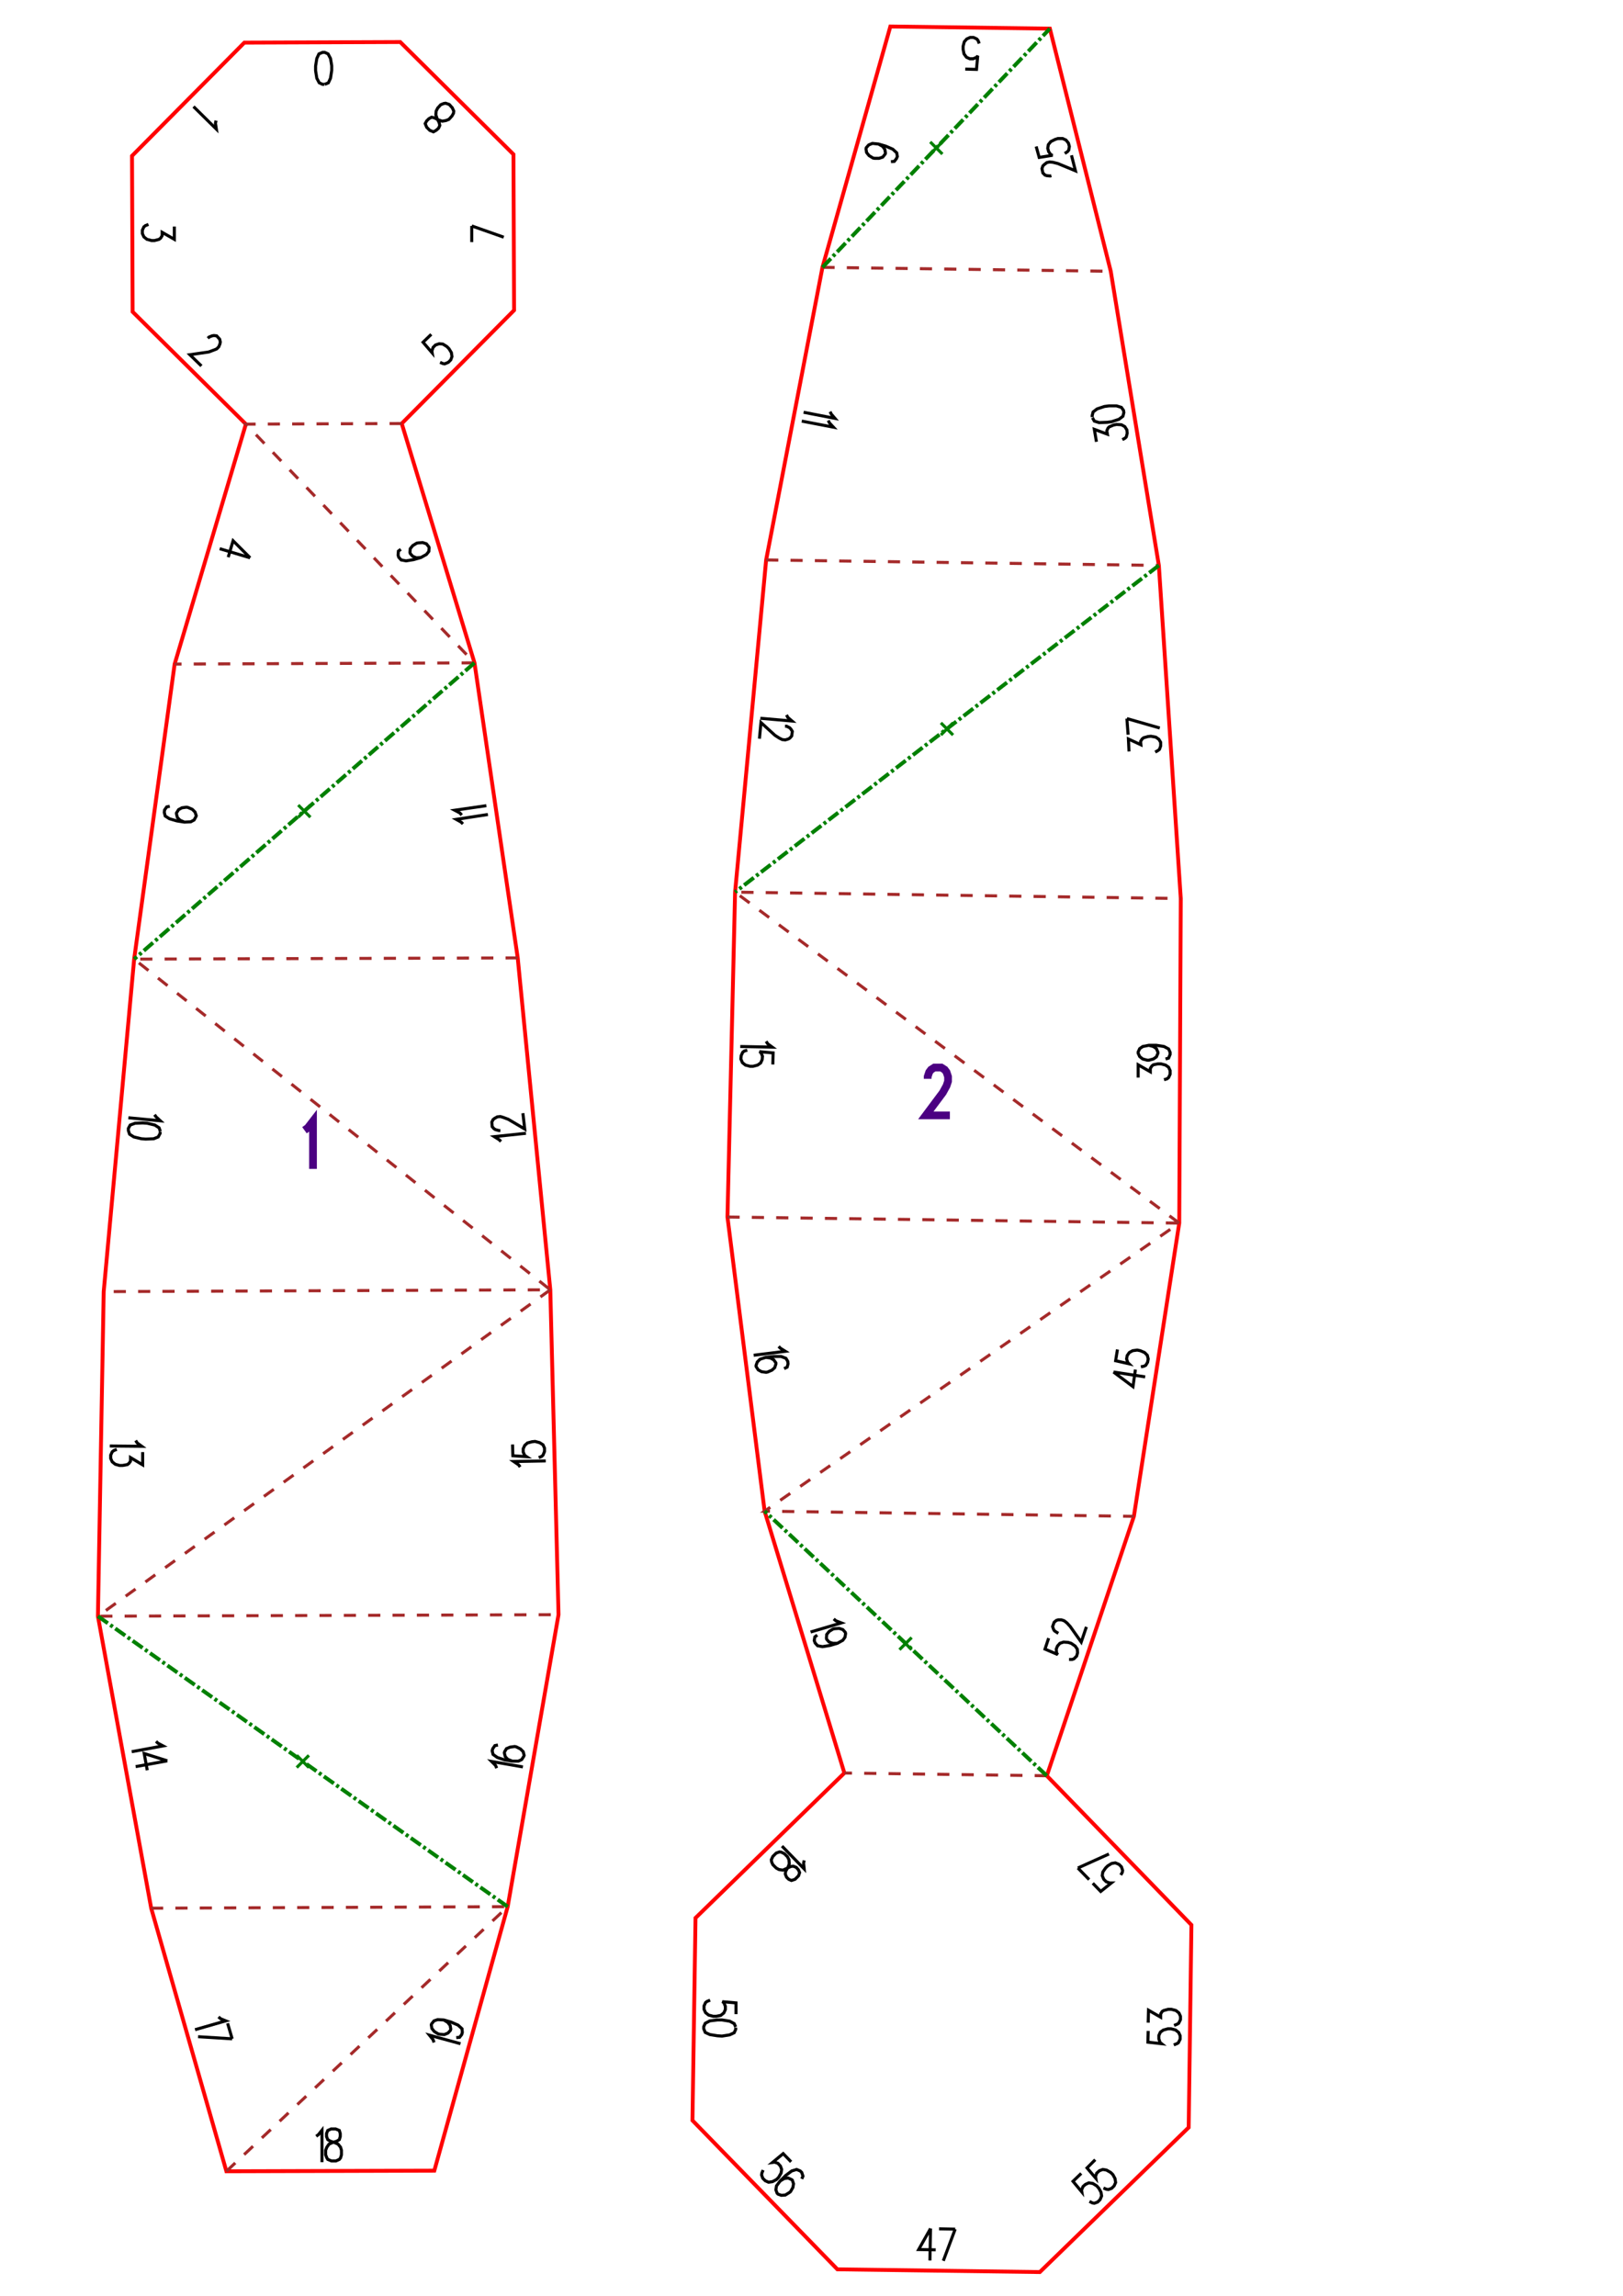 <?xml version="1.0" encoding="UTF-8" standalone="no"?>
<svg
   height="841.89pt"
   viewBox="0 0 533 754"
   width="595.276pt"
   version="1.1"
   id="svg116"
   sodipodi:docname="Oeuf108_H20_A4x3.svg"
   inkscape:version="1.3 (0e150ed6c4, 2023-07-21)"
   xmlns:inkscape="http://www.inkscape.org/namespaces/inkscape"
   xmlns:sodipodi="http://sodipodi.sourceforge.net/DTD/sodipodi-0.dtd"
   xmlns="http://www.w3.org/2000/svg"
   xmlns:svg="http://www.w3.org/2000/svg">
  <defs
     id="defs116" />
  <sodipodi:namedview
     id="namedview116"
     pagecolor="#ffffff"
     bordercolor="#000000"
     borderopacity="0.25"
     inkscape:showpageshadow="2"
     inkscape:pageopacity="0.0"
     inkscape:pagecheckerboard="0"
     inkscape:deskcolor="#d1d1d1"
     inkscape:document-units="mm"
     showgrid="false"
     inkscape:zoom="0.54261243"
     inkscape:cx="1035.7301"
     inkscape:cy="559.33109"
     inkscape:window-width="1920"
     inkscape:window-height="1057"
     inkscape:window-x="-8"
     inkscape:window-y="-8"
     inkscape:window-maximized="1"
     inkscape:current-layer="svg116" />
  <style
     type="text/css"
     id="style1"><![CDATA[
			path {
				fill: none;
			}
		]]></style>
  <g
     id="page_001">
    <path
       d="M 142.6,712.9 74.3,713.1 49.6,626.7 32.1,530.8 34,424.2 44,315 57.3,218.1 80.7,139.3 43.5,102.4 43.3,51.2 80.2,14 l 51.2,-0.2 37.2,36.9 0.2,51.2 -36.9,37.2 23.9,78.6 14.2,96.9 10.7,109 2.7,106.7 -16.7,95.9 z m 247.8,-14.2 -48.9,47.5 -66.5,-0.9 -47.6,-48.9 1,-66.5 48.9,-47.6 -26.2,-86 -12.2,-96.6 2.5,-106.7 10.2,-109.1 18.5,-96.1 22.3,-79.1 52.4,0.7 20,79.7 15.8,96.6 7.2,109.4 -0.5,106.6 -14.9,96.3 -28.6,85.2 47.5,49 z"
       id="coupes_001"
       stroke="#ff0000"
       stroke-width="1.27"
       sodipodi:nodetypes="cccccccccccccccccccccccccccccccccccccccccc" />
    <path
       d="m 131.9,139.1 -51.2,0.2 75.1,78.4 -98.5,0.4 M 170,314.6 44,315 180.7,423.6 34,424.2 M 180.7,423.6 32.1,530.8 183.4,530.3 M 74.3,713.1 166.7,626.2 49.6,626.7 m 202,-442.8 129,1.8 M 270.1,87.8 364.8,89.1 M 387.3,401.7 241.4,293 l 146.4,2.1 m -148.9,104.6 148.4,2 -136.2,94.6 121.3,1.7 m -28.6,85.2 -66.5,-0.9"
       id="plisM_001"
       stroke="#a52a2a"
       stroke-dasharray="4"
       sodipodi:nodetypes="ccccccccccccccccccccccccccc" />
    <path
       d="M 155.8,217.7 44,315 M 166.7,626.2 32.1,530.8 M 380.6,185.7 241.4,293 M 270.1,87.8 344.8,9.4 m -1,573.8 -92.7,-86.9"
       id="plisV_001"
       stroke="#008000"
       stroke-dasharray="4, 1, 1, 1"
       stroke-width="1.27" />
    <path
       d="m 97.9,264.4 4,4 m 0,-4 -4,4 m -0.5,308.1 4,4 m 0,-4 -4,4 M 309,237.4 l 4,4 m 0,-4 -4,4 m -3.5,-194.8 4,4 m 0,-4 -4,4 m -10.1,487.2 4,4 m 0,-4 -4,4"
       id="marqueV_001"
       stroke="#008000" />
    <g
       id="nums_001">
      <path
         d="m 106.6,27.7 1.2,-0.5 0.7,-1.5 0.4,-2.6 v -1.5 l -0.4,-2.4 -0.8,-1.5 -1.1,-0.5 h -0.7 l -1.2,0.5 -0.7,1.5 -0.4,2.5 v 1.5 l 0.4,2.5 0.8,1.5 1.1,0.5 h 0.6"
         stroke="#000000"
         stroke-width="1"
         id="path1" />
      <path
         d="m 154.9,74.2 10.5,3.7 m -10.5,1.6 v -5.3"
         stroke="#000000"
         stroke-width="1"
         id="path2" />
      <path
         d="m 141.1,42.8 1.2,0.5 0.9,-0.5 0.8,-0.7 0.4,-0.9 -0.2,-0.9 -0.7,-1.4 -0.4,-1.2 0.1,-1.2 0.5,-1 1,-1.1 1,-0.4 0.6,-0.1 1.2,0.4 1,1.1 0.5,1.1 -0.1,0.7 -0.5,0.9 -1,1.1 -1,0.4 -1.2,0.2 -1.2,-0.4 -1.4,-0.7 -0.9,-0.2 -0.9,0.5 -0.7,0.7 -0.5,0.9 0.5,1.2 1.2,1.2"
         stroke="#000000"
         stroke-width="1"
         id="path3" />
      <path
         d="m 141.6,109.8 -2.7,2.6 3,3.5 -0.1,-0.6 0.4,-1.2 0.8,-0.8 1.2,-0.4 1.2,0.1 1.3,0.8 0.7,0.7 0.8,1.3 0.2,1.3 -0.4,1.1 -0.8,0.8 -1.2,0.5 -0.6,-0.1 -0.9,-0.4"
         stroke="#000000"
         stroke-width="1"
         id="path4" />
      <path
         d="M 70.9,39.6 70.7,40.5 71,42.4 63.5,35"
         stroke="#000000"
         stroke-width="1"
         id="path5" />
      <path
         d="m 68.2,111.1 0.4,-0.4 1,-0.4 0.6,-0.1 0.9,0.1 1,1.1 0.2,0.9 -0.1,0.6 -0.4,1 -0.7,0.7 -1,0.4 -1.6,0.6 -6.2,0.9 3.8,3.7"
         stroke="#000000"
         stroke-width="1"
         id="path6" />
      <path
         d="m 57.2,74.4 v 4.2 l -4,-2.3 v 1.1 l -0.5,0.8 -0.5,0.4 -1.5,0.4 h -1 l -1.5,-0.4 -1,-0.8 -0.5,-1.1 v -1.1 l 0.5,-1.1 0.5,-0.4 1,-0.4"
         stroke="#000000"
         stroke-width="1"
         id="path7" />
      <path
         d="m 131.6,180.4 -0.8,0.6 -0.1,1.3 0.2,0.7 0.8,0.9 1.6,0.3 2.5,-0.4 2.4,-0.7 1.8,-1 0.8,-1 0.1,-1.2 -0.1,-0.3 -0.8,-1 -1.2,-0.4 -1.5,0.1 -0.5,0.1 -1.3,0.8 -0.8,1 -0.1,1.2 0.1,0.4 0.8,0.9 1.2,0.5 1.5,-0.1"
         stroke="#000000"
         stroke-width="1"
         id="path8" />
      <path
         d="m 82.1,183.2 -5.6,-5.6 -1.6,5.4 m 7.2,0.2 -10,-3"
         stroke="#000000"
         stroke-width="1"
         id="path9" />
      <path
         d="m 60.5,270 -1.4,-0.6 -0.9,-0.9 -0.3,-1.2 V 267 l 0.7,-1.1 1.1,-0.6 1.5,-0.2 0.5,0.1 1.4,0.6 0.9,0.9 0.4,1.2 -0.1,0.3 -0.6,1.1 -1.1,0.6 -2.1,0.1 -2.5,-0.4 -2.4,-0.7 -1.4,-0.9 -0.3,-1.2 0.1,-0.8 0.7,-1 1,-0.2"
         stroke="#000000"
         stroke-width="1"
         id="path10" />
      <path
         d="m 152,270.6 -0.6,-0.6 -1.6,-0.9 10.4,-1.6 m -8.6,0.2 -0.6,-0.7 -1.7,-0.9 10.4,-1.5"
         stroke="#000000"
         stroke-width="1"
         id="path11" />
      <path
         d="m 164.5,374.9 -0.6,-0.6 -1.6,-1 10.4,-1.1 m -8.4,-0.9 h -0.5 l -1.1,-0.3 -0.5,-0.3 -0.6,-0.7 -0.1,-1.5 0.4,-0.8 0.5,-0.4 0.9,-0.5 1,-0.1 1,0.3 1.6,0.6 5.4,3.2 -0.6,-5.2"
         stroke="#000000"
         stroke-width="1"
         id="path12" />
      <path
         d="m 50.7,366.1 0.5,0.7 1.4,1.3 -10.5,-1 m 10.5,4.5 -0.4,-1.2 -1.4,-0.9 -2.5,-0.6 -1.5,-0.1 -2.5,0.1 -1.6,0.6 -0.6,1.1 v 0.7 l 0.4,1.2 1.4,0.9 2.5,0.6 1.4,0.1 2.6,-0.1 1.5,-0.6 0.6,-1.1 0.1,-0.6"
         stroke="#000000"
         stroke-width="1"
         id="path13" />
      <path
         d="m 44.5,473.1 0.5,0.8 1.5,1.1 -10.5,-0.1 m 10.8,2 v 4.2 l -4,-2.4 v 1.2 l -0.5,0.7 -0.5,0.4 -1.6,0.3 h -1 l -1.4,-0.4 -1,-0.8 -0.5,-1.1 v -1.1 l 0.5,-1.1 0.5,-0.4 1,-0.4"
         stroke="#000000"
         stroke-width="1"
         id="path14" />
      <path
         d="m 170.8,481.8 -0.5,-0.7 -1.6,-1.1 10.5,-0.2 m -10.9,-5.4 0.1,3.7 4.5,0.3 -0.6,-0.4 -0.5,-1.1 v -1.1 l 0.5,-1.1 0.9,-0.8 1.5,-0.4 1,-0.1 1.5,0.4 1.1,0.7 0.5,1.1 v 1.1 l -0.5,1.2 -0.4,0.4 -1,0.4"
         stroke="#000000"
         stroke-width="1"
         id="path15" />
      <path
         d="m 163.1,580.7 -0.4,-0.9 -1.3,-1.3 10.3,1.8 m -8.2,-7.2 -1,0.2 -0.7,1 -0.2,0.7 0.3,1.2 1.4,1 2.4,0.8 2.5,0.4 h 2 l 1.1,-0.5 0.7,-1.1 0.1,-0.3 -0.3,-1.2 -0.9,-0.9 -1.4,-0.7 -0.5,-0.1 -1.5,0.2 -1.2,0.5 -0.6,1 -0.1,0.4 0.3,1.2 0.8,0.9 1.5,0.6"
         stroke="#000000"
         stroke-width="1"
         id="path16" />
      <path
         d="m 51.2,571.9 0.6,0.6 1.7,0.9 -10.3,1.9 m 11.7,3 -7.6,-2.4 1,5.5 m 6.6,-3.1 -10.4,1.9"
         stroke="#000000"
         stroke-width="1"
         id="path17" />
      <path
         d="m 71.7,662.4 0.7,0.6 1.7,0.7 -10.1,2.9 m 12.2,3 -11.2,-0.7 m 9.7,-4.4 1.5,5.1"
         stroke="#000000"
         stroke-width="1"
         id="path18" />
      <path
         d="m 103.8,701.6 0.7,-0.5 1.2,-1.5 v 10.5 m 3,-10.9 -1.1,0.5 -0.4,1 v 1 l 0.4,1 0.8,0.5 1.5,0.5 1.1,0.5 0.8,1 0.3,1 v 1.5 l -0.3,1 -0.4,0.5 -1.1,0.5 h -1.5 l -1.2,-0.5 -0.3,-0.5 -0.4,-1 v -1.5 l 0.4,-1 0.7,-1 1.1,-0.5 1.5,-0.5 0.8,-0.5 0.3,-1 v -1 l -0.3,-1 -1.2,-0.5 h -1.7"
         stroke="#000000"
         stroke-width="1"
         id="path19" />
      <path
         d="m 142.5,670.8 -0.3,-0.9 -1.2,-1.5 10.2,2.8 m -5.5,-7.8 1.3,0.8 0.8,1 0.2,1.2 -0.1,0.4 -0.8,0.9 -1.2,0.5 -1.5,-0.1 -0.5,-0.1 -1.3,-0.8 -0.8,-1 -0.2,-1.2 0.1,-0.3 0.8,-1 1.2,-0.4 2,0.1 2.4,0.7 2.3,1 1.3,1.2 0.1,1.2 -0.2,0.7 -0.7,0.9 -1.1,0.1"
         stroke="#000000"
         stroke-width="1"
         id="path20" />
      <path
         d="m 258.3,234.8 0.4,0.8 1.4,1.2 -10.4,-0.9 m 8.1,2.6 h 0.5 l 1,0.5 0.4,0.4 0.5,0.8 -0.2,1.5 -0.6,0.7 -0.5,0.3 -1,0.3 -1,-0.1 -1,-0.5 -1.4,-0.9 -4.6,-4.2 -0.5,5.3"
         stroke="#000000"
         stroke-width="1"
         id="path21" />
      <path
         d="m 272.6,135.2 0.4,0.8 1.2,1.4 -10.3,-2 m 8.1,2.7 0.4,0.8 1.3,1.4 -10.4,-2"
         stroke="#000000"
         stroke-width="1"
         id="path22" />
      <path
         d="m 360.1,145.1 -0.7,-4.1 4.3,1.6 -0.2,-1.1 0.4,-0.9 0.4,-0.4 1.4,-0.6 1,-0.2 1.6,0.1 1.1,0.6 0.7,1.1 0.1,1.1 -0.3,1.2 -0.4,0.4 -0.9,0.5 m -9.8,-7.2 0.6,1.1 1.6,0.5 2.6,-0.1 1.5,-0.2 2.4,-0.8 1.3,-1 0.3,-1.2 -0.1,-0.7 -0.7,-1 -1.6,-0.5 h -2.5 l -1.5,0.2 -2.4,0.8 -1.3,1 -0.3,1.2 v 0.5"
         stroke="#000000"
         stroke-width="1"
         id="path23" />
      <path
         d="m 345.3,57.7 -0.4,0.1 -1.1,-0.1 -0.6,-0.2 -0.7,-0.7 -0.3,-1.4 0.3,-0.9 0.4,-0.4 0.9,-0.7 0.9,-0.2 1.1,0.1 1.6,0.4 5.8,2.4 -1.3,-5.1 m -11.6,-2.9 1,3.6 4.4,-0.7 -0.6,-0.2 -0.7,-1 -0.3,-1.1 0.2,-1.2 0.8,-1 1.4,-0.7 0.9,-0.3 h 1.6 l 1.1,0.5 0.8,1 0.3,1.1 -0.2,1.2 -0.4,0.5 -0.9,0.6"
         stroke="#000000"
         stroke-width="1"
         id="path24" />
      <path
         d="m 317,22.7 3.7,0.1 0.4,-4.5 -0.3,0.5 -1.2,0.5 h -1.1 l -1.1,-0.5 -0.8,-1.1 -0.3,-1.5 v -1 l 0.4,-1.5 0.8,-0.9 1.1,-0.5 h 1.1 l 1.1,0.5 0.4,0.5 0.4,1"
         stroke="#000000"
         stroke-width="1"
         id="path25" />
      <path
         d="m 292.6,53.1 1.1,-0.1 0.7,-0.9 0.3,-0.7 -0.2,-1.2 -1.3,-1.2 -2.3,-1 -2.4,-0.7 -2,-0.2 -1.2,0.5 -0.8,0.9 -0.1,0.4 0.2,1.2 0.8,1 1.3,0.8 0.5,0.1 h 1.5 l 1.2,-0.4 0.8,-1 0.1,-0.3 -0.2,-1.2 -0.7,-1 -1.4,-0.8"
         stroke="#000000"
         stroke-width="1"
         id="path26" />
      <path
         d="m 370.8,246.8 -0.2,-4.1 4.1,1.9 -0.1,-1.1 0.5,-0.8 0.5,-0.4 1.4,-0.4 1,-0.1 1.6,0.3 1,0.7 0.6,1 v 1.2 l -0.4,1.1 -0.5,0.4 -0.9,0.5 m -9.3,-11 10.8,3.1 m -10.4,2.2 -0.4,-5.3"
         stroke="#000000"
         stroke-width="1"
         id="path27" />
      <path
         d="m 373.8,353.9 v -4.2 l 4,2.3 v -1.1 l 0.5,-0.8 0.5,-0.4 1.5,-0.3 h 1 l 1.5,0.4 1,0.7 0.5,1.1 v 1.2 l -0.5,1.1 -0.5,0.4 -1,0.3 m -5,-11.3 1.5,0.4 1,0.7 0.5,1.2 v 0.3 l -0.5,1.2 -1,0.7 -1.5,0.4 h -0.5 l -1.5,-0.4 -1,-0.8 -0.5,-1.1 v -0.4 l 0.5,-1.1 1,-0.7 2,-0.4 h 2.5 l 2.5,0.4 1.5,0.8 0.5,1.1 v 0.7 l -0.5,1.2 -1,0.3"
         stroke="#000000"
         stroke-width="1"
         id="path28" />
      <path
         d="m 251.6,342 0.5,0.8 1.5,1.1 -10.5,-0.2 m 10.7,5.9 0.1,-3.8 -4.5,-0.4 0.5,0.3 0.5,1.2 -0.1,1.1 -0.5,1.1 -1,0.7 -1.5,0.4 h -1 l -1.5,-0.4 -1,-0.8 -0.5,-1.2 0.1,-1.1 0.5,-1.1 0.5,-0.4 1,-0.3"
         stroke="#000000"
         stroke-width="1"
         id="path29" />
      <path
         d="m 255.7,442.2 0.6,0.6 1.6,1 -10.4,1.3 m 10,4.4 1,-0.5 0.3,-1.1 -0.1,-0.8 -0.6,-1 -1.6,-0.6 H 254 l -2.5,0.3 -1.9,0.6 -0.9,0.9 -0.4,1.1 v 0.4 l 0.7,1.1 1.1,0.6 1.5,0.2 0.5,-0.1 1.4,-0.6 0.9,-0.8 0.4,-1.2 v -0.4 l -0.7,-1 -1.1,-0.6 -1.5,-0.2"
         stroke="#000000"
         stroke-width="1"
         id="path30" />
      <path
         d="m 365.7,450.6 6.4,4.8 0.8,-5.6 m -7.2,0.8 10.4,1.6 m -9.1,-9 -0.6,3.7 4.4,1 -0.4,-0.4 -0.4,-1.2 0.2,-1.1 0.7,-1 1.1,-0.6 1.5,-0.2 1,0.2 1.4,0.6 0.9,0.9 0.3,1.2 -0.2,1.1 -0.6,1 -0.6,0.3 -1,0.2"
         stroke="#000000"
         stroke-width="1"
         id="path31" />
      <path
         d="m 344.4,538 -1.2,3.6 4.2,1.8 -0.4,-0.5 -0.1,-1.3 0.4,-1 0.8,-0.9 1.2,-0.4 1.5,0.1 1,0.3 1.3,0.9 0.7,1 0.1,1.2 -0.3,1.1 -0.9,0.9 -0.6,0.2 h -1 m -3.5,-8.6 -0.4,-0.2 -0.9,-0.6 -0.3,-0.5 -0.3,-0.9 0.5,-1.4 0.7,-0.6 0.6,-0.2 h 1.1 l 0.9,0.3 0.9,0.7 1.1,1.2 3.6,5.1 1.7,-5"
         stroke="#000000"
         stroke-width="1"
         id="path32" />
      <path
         d="m 273.8,531.7 0.7,0.6 1.8,0.7 -10.1,3 m 8.8,3.7 h -1.5 l -1.2,-0.4 -0.8,-0.9 -0.1,-0.4 0.1,-1.2 0.8,-1 1.3,-0.8 0.5,-0.1 1.5,-0.1 1.2,0.4 0.8,0.9 0.1,0.4 -0.2,1.2 -0.7,1 -1.8,1 -2.4,0.7 -2.5,0.4 -1.6,-0.3 -0.8,-0.9 -0.3,-0.8 0.2,-1.2 0.8,-0.6"
         stroke="#000000"
         stroke-width="1"
         id="path33" />
      <path
         d="m 305.6,731.9 -3.9,6.9 5.6,0.1 m -1.7,-7 -0.2,10.5 m 8.3,-10.3 -3.9,10.4 m -1.4,-10.5 5.3,0.1"
         stroke="#000000"
         stroke-width="1"
         id="path34" />
      <path
         d="m 259.8,710 -2.6,-2.7 -3.5,2.9 0.7,-0.1 1.1,0.4 0.8,0.9 0.4,1.1 -0.2,1.2 -0.8,1.4 -0.7,0.7 -1.3,0.7 -1.3,0.2 -1.1,-0.5 -0.8,-0.8 -0.4,-1.1 0.1,-0.6 0.4,-1 m 12.7,2.9 0.4,-0.9 -0.4,-1.2 -0.5,-0.5 -1.2,-0.5 -1.6,0.5 -2,1.5 -1.8,1.8 -1.2,1.6 -0.2,1.3 0.4,1.1 0.3,0.3 1.1,0.4 1.3,-0.1 1.3,-0.8 0.4,-0.3 0.8,-1.4 0.2,-1.2 -0.4,-1.2 -0.3,-0.2 -1.1,-0.5 -1.3,0.2 -1.3,0.8"
         stroke="#000000"
         stroke-width="1"
         id="path35" />
      <path
         d="m 264.1,611 -0.2,0.9 0.2,1.9 -7.3,-7.5 m 5.4,9.9 0.4,-1.2 -0.4,-0.9 -0.7,-0.8 -1,-0.4 -0.8,0.1 -1.5,0.7 -1.1,0.5 -1.3,-0.2 -0.9,-0.5 -1.1,-1.1 -0.4,-0.9 -0.1,-0.7 0.5,-1.1 1.1,-1.1 1.1,-0.4 0.6,0.1 1,0.5 1,1 0.5,1 0.1,1.3 -0.4,1.1 -0.8,1.4 -0.1,0.9 0.4,1 0.7,0.7 0.9,0.4 1.2,-0.4 1.2,-1.2"
         stroke="#000000"
         stroke-width="1"
         id="path36" />
      <path
         d="m 241.7,661.5 v -3.7 l -4.5,-0.4 0.5,0.3 0.5,1.2 v 1.1 l -0.5,1.1 -1,0.8 -1.5,0.3 h -1 l -1.5,-0.4 -1,-0.8 -0.5,-1.1 v -1.1 l 0.5,-1.1 0.5,-0.4 1,-0.4 m 8.4,8.8 -0.5,-1.1 -1.5,-0.8 -2.5,-0.4 h -1.5 l -2.5,0.3 -1.5,0.8 -0.5,1.1 v 0.7 l 0.5,1.2 1.5,0.7 2.5,0.4 1.5,0.1 2.5,-0.4 1.5,-0.7 0.5,-1.1 v -0.6"
         stroke="#000000"
         stroke-width="1"
         id="path37" />
      <path
         d="m 358.9,618.5 2.6,2.7 3.5,-2.8 h -0.6 l -1.1,-0.4 -0.8,-0.8 -0.5,-1.2 0.2,-1.2 0.9,-1.3 0.7,-0.7 1.3,-0.8 1.2,-0.2 1.2,0.5 0.8,0.8 0.4,1.2 -0.1,0.6 -0.5,0.9 m -14.1,-2.3 10.2,-4.6 m -6.5,8.4 -3.7,-3.8"
         stroke="#000000"
         stroke-width="1"
         id="path38" />
      <path
         d="m 355.1,713.8 -2.7,2.6 2.9,3.5 -0.1,-0.6 0.5,-1.2 0.8,-0.7 1.1,-0.5 1.3,0.2 1.3,0.8 0.7,0.8 0.7,1.3 0.2,1.2 -0.5,1.2 -0.8,0.8 -1.1,0.4 -0.6,-0.1 -1,-0.5 m 1.9,-13.7 -2.7,2.7 2.9,3.4 -0.1,-0.6 0.4,-1.1 0.9,-0.8 1.1,-0.4 1.2,0.2 1.4,0.8 0.7,0.7 0.7,1.3 0.2,1.3 -0.5,1.1 -0.8,0.8 -1.1,0.4 -0.6,-0.1 -1,-0.4"
         stroke="#000000"
         stroke-width="1"
         id="path39" />
      <path
         d="m 377.1,667 -0.1,3.7 4.5,0.5 -0.5,-0.4 -0.4,-1.2 v -1.1 l 0.5,-1.1 1,-0.7 1.5,-0.4 h 1 l 1.5,0.4 1,0.8 0.5,1.1 v 1.1 l -0.6,1.2 -0.5,0.3 -1,0.4 m -8.4,-7.3 0.1,-4.1 4,2.3 v -1.1 l 0.5,-0.8 0.5,-0.3 1.5,-0.4 h 1 l 1.5,0.4 1,0.8 0.5,1.1 v 1.1 l -0.6,1.2 -0.5,0.3 -1,0.4"
         stroke="#000000"
         stroke-width="1"
         id="path40" />
    </g>
    <path
       d="m 99.954,371.199 1.1,-0.8 1.7,-2.2 v 15.7"
       id="titre_1"
       stroke="#4b0082"
       style="stroke-width:2.539" />
    <path
       d="m 304.656,354.311 v -0.7 l 0.5,-1.5 0.6,-0.8 1.1,-0.7 h 2.3 l 1.1,0.7 0.6,0.8 0.5,1.5 v 1.5 l -0.5,1.5 -1.2,2.2 -5.6,7.5 h 7.9"
       id="titre_2"
       stroke="#4b0082"
       style="stroke-width:2.539" />
  </g>
  <g
     id="page_002">
    <path
       d="m 563.5,432.9 5.3,-106.6 13,-108.8 21,-95.6 24.4,-78.5 52.3,2.1 18,80.2 13.3,97 4.3,109.5 11.3,-109 14.7,-96.8 24.4,-78.5 51.1,0.5 23,78.9 12.8,97.1 9.4,109.2 6.3,-109.5 15.1,-96.7 19.4,-79.8 52.4,-1.2 22.9,79 19.2,95.9 11.1,109.1 3.3,106.6 -11.5,96.7 -25.5,86.3 -66.5,1.4 -29.3,-85 -15.6,-96.2 -18,95.8 -25.2,86.3 -68.3,-0.7 -23.6,-86.7 -16.2,-96.1 -17.4,95.9 -30.9,84.4 -66.4,-2.6 -24,-86.7 z"
       id="coupes_002"
       stroke="#ff0000"
       stroke-width="1.27"
       sodipodi:nodetypes="ccccccccccccccccccccccccccccccccccccccc" />
    <path
       d="M 861.8,333.6 726.4,223.2 m 126,1.2 -126,-1.2 113.2,-95.9 m -124.5,204.9 146.7,1.4 -150,105.2 -148.3,-5.9 m 177.6,-306.5 98.5,0.9 -74.1,-79.4 m -50.4,284.3 -3.3,106.6 -143,-112.5 z m -133.3,-114.7 129,5.2 m -108,-100.8 94.7,3.8 m 302.5,408 -121.3,2.7 132.8,-99.4 -148.4,3.2 -1.3,-106.6 146.4,-3.2 m -313.8,204.3 -121.3,-4.9 138.7,-91 151.3,1.4 M 751.6,621.6 845.1,536 728,534.9 m 140.1,-310.8 129,-2.8 m -113.9,-93.9 94.7,-2"
       id="plisM_002"
       stroke="#a52a2a"
       stroke-dasharray="4"
       sodipodi:nodetypes="ccccccccccccccccccccccccccccccccccccc" />
    <path
       d="m 568.8,326.3 142,-103.6 M 602.8,121.9 679.5,45.5 M 845.1,536 711.8,438.8 M 663.5,619.1 573.1,529.8 M 974.5,620 878.7,536.4 M 861.8,333.6 997.1,221.3 M 883.2,127.4 955,46.4"
       id="plisV_002"
       stroke="#008000"
       stroke-dasharray="4, 1, 1, 1"
       stroke-width="1.27" />
    <path
       d="m 637.8,272.5 4,4 m 0,-4 -4,4 m 1.4,-194.8 4,4 m 0,-4 -4,4 m 137.2,399.7 4,4 m 0,-4 -4,4 m -160.1,83.1 4,4 m 0,-4 -4,4 m 308.3,-0.3 4,4 m 0,-4 -4,4 m 2.9,-304.7 4,4 m 0,-4 -4,4 m -10.4,-194.6 4,4 m 0,-4 -4,4"
       id="marqueV_002"
       stroke="#008000" />
    <g
       id="nums_002">
      <path
         d="m 843.9,285.6 -0.4,-4.1 4.2,1.9 -0.1,-1.1 0.4,-0.8 0.5,-0.4 1.5,-0.5 1,-0.1 1.5,0.2 1.1,0.7 0.6,1.1 v 1.1 l -0.4,1.2 -0.4,0.4 -1,0.4 m -7.9,-10.3 -1,0.5 -0.4,1.2 0.1,0.7 0.6,1.1 1.6,0.6 2.5,0.2 2.5,-0.2 1.9,-0.6 1,-0.8 0.4,-1.2 -0.1,-0.4 -0.6,-1 -1,-0.7 -1.5,-0.2 H 850 l -1.5,0.5 -0.9,0.8 -0.4,1.2 v 0.4 l 0.6,1 1,0.7 1.6,0.3"
         stroke="#000000"
         stroke-width="1"
         id="path41" />
      <path
         d="m 735,273.7 -0.4,4.1 -3.8,-2.7 -0.1,1.1 -0.6,0.7 -0.5,0.3 -1.5,0.3 -1,-0.1 -1.5,-0.6 -0.9,-0.8 -0.4,-1.2 0.1,-1.1 0.6,-1.1 0.6,-0.3 1,-0.3 m 7.3,11.8 0.4,-3.8 -4.4,-0.8 0.4,0.4 0.4,1.2 -0.1,1.1 -0.6,1.1 -1.1,0.6 -1.5,0.2 -1,-0.1 -1.5,-0.5 -0.9,-0.9 -0.4,-1.1 0.2,-1.1 0.6,-1.1 0.5,-0.3 1,-0.3"
         stroke="#000000"
         stroke-width="1"
         id="path42" />
      <path
         d="m 835.6,183.1 -0.5,0.1 -1,-0.2 -0.6,-0.3 -0.6,-0.7 -0.2,-1.5 0.4,-0.8 0.5,-0.4 0.9,-0.5 1,-0.2 1.1,0.3 1.6,0.5 5.4,3.1 -0.7,-5.2 m -7.7,-5.1 1.5,0.2 1.1,0.6 0.6,1 0.1,0.4 -0.4,1.2 -0.8,0.8 -1.5,0.6 -0.5,0.1 -1.5,-0.2 -1.1,-0.6 -0.7,-1.1 v -0.3 l 0.3,-1.2 0.9,-0.9 2,-0.6 2.5,-0.4 2.5,0.1 1.6,0.5 0.6,1.1 0.1,0.7 -0.3,1.2 -1,0.5"
         stroke="#000000"
         stroke-width="1"
         id="path43" />
      <path
         d="m 745.8,170.7 0.5,0.1 0.9,0.5 0.4,0.4 0.4,0.8 -0.2,1.5 -0.6,0.7 -0.6,0.3 -1,0.2 -1,-0.1 -0.9,-0.6 -1.4,-0.9 -4.4,-4.5 -0.8,5.2 m 10,4.6 -0.4,-1.2 -0.9,-0.5 -1,-0.2 -1,0.3 -0.6,0.6 -0.8,1.4 -0.6,1.1 -1.1,0.6 -1.1,0.2 -1.5,-0.2 -0.9,-0.6 -0.4,-0.4 -0.4,-1.2 0.3,-1.5 0.6,-1 0.6,-0.3 1,-0.2 1.5,0.2 0.9,0.5 0.9,0.9 0.3,1.2 0.3,1.6 0.4,0.8 0.9,0.5 1,0.1 1.1,-0.2 0.6,-1 0.3,-1.7"
         stroke="#000000"
         stroke-width="1"
         id="path44" />
      <path
         d="m 765.8,84.9 0.5,0.2 0.8,0.6 0.4,0.5 0.2,0.9 -0.4,1.4 -0.7,0.6 -0.6,0.2 h -1.1 l -0.9,-0.2 -0.9,-0.7 -1.2,-1.2 -3.7,-5 -1.5,5 m 9.5,4.9 -1.3,4 -3.1,-3.4 -0.4,1.1 -0.7,0.6 -0.5,0.2 -1.6,-0.1 -0.9,-0.3 -1.4,-0.8 -0.7,-1 -0.1,-1.3 0.3,-1 0.8,-1 0.6,-0.2 h 1.1"
         stroke="#000000"
         stroke-width="1"
         id="path45" />
      <path
         d="m 819,96.8 -0.5,0.1 h -1.1 l -0.5,-0.3 -0.7,-0.5 -0.5,-1.5 0.3,-0.8 0.4,-0.5 0.8,-0.7 1,-0.3 1.1,0.1 1.6,0.3 5.9,2.2 -1.5,-5 m -11.6,-2 7.8,1.7 -1.6,-5.4 m -6.2,3.7 10.1,-2.9"
         stroke="#000000"
         stroke-width="1"
         id="path46" />
      <path
         d="m 793.2,61.9 h -4.1 l 2.3,-4 h -1.1 l -0.8,-0.5 -0.3,-0.5 -0.4,-1.5 v -1 l 0.4,-1.5 0.8,-1 1.1,-0.5 h 1.1 l 1.1,0.5 0.4,0.5 0.4,1"
         stroke="#000000"
         stroke-width="1"
         id="path47" />
      <path
         d="m 580.1,374.8 -0.2,4.1 -3.9,-2.5 v 1.2 l -0.6,0.7 -0.5,0.3 -1.5,0.3 h -1 l -1.5,-0.5 -0.9,-0.8 -0.5,-1.1 0.1,-1.1 0.5,-1.1 0.5,-0.4 1.1,-0.3 m 8,8.7 -0.4,-1.1 -1,-0.4 -1,-0.1 -1,0.3 -0.5,0.8 -0.6,1.4 -0.6,1.1 -1,0.7 -1,0.4 -1.5,-0.1 -1,-0.4 -0.5,-0.4 -0.4,-1.2 0.1,-1.5 0.5,-1.1 0.5,-0.3 1,-0.4 1.5,0.1 1,0.4 1,0.8 0.4,1.2 0.5,1.5 0.4,0.8 1,0.4 1,0.1 1,-0.4 0.6,-1.1 0.1,-1.7"
         stroke="#000000"
         stroke-width="1"
         id="path48" />
      <path
         d="m 699.4,283.5 -0.2,-4.1 4.1,2.1 v -1.2 l 0.4,-0.7 0.5,-0.4 1.5,-0.5 h 1 l 1.5,0.3 1,0.7 0.6,1.1 v 1.1 l -0.4,1.2 -0.5,0.4 -1,0.4 m -8.9,-10.6 0.1,3.8 4.5,0.2 -0.5,-0.4 -0.5,-1.1 -0.1,-1.1 0.5,-1.1 1,-0.8 1.4,-0.5 h 1 l 1.6,0.3 1,0.7 0.5,1.1 0.1,1.2 -0.5,1.1 -0.5,0.4 -0.9,0.4"
         stroke="#000000"
         stroke-width="1"
         id="path49" />
      <path
         d="m 589.6,267.8 -0.4,4.1 -3.7,-2.7 -0.2,1.1 -0.6,0.7 -0.5,0.3 -1.5,0.2 -1,-0.1 -1.5,-0.6 -0.9,-0.8 -0.3,-1.2 0.1,-1.1 0.6,-1.1 0.6,-0.3 1,-0.3 m 7.3,11.4 -6.5,-4.6 -0.7,5.6 m 7.2,-1 -10.4,-1.3"
         stroke="#000000"
         stroke-width="1"
         id="path50" />
      <path
         d="m 604.6,166.4 0.5,0.1 0.9,0.6 0.4,0.4 0.3,0.9 -0.3,1.4 -0.7,0.7 -0.5,0.2 -1.1,0.2 -1,-0.2 -0.9,-0.6 -1.3,-1.1 -4,-4.7 -1.2,5.1 m 8.9,8.4 -9.4,-5.9 m 10.6,0.8 -1.2,5.1"
         stroke="#000000"
         stroke-width="1"
         id="path51" />
      <path
         d="m 693.8,181.5 -0.5,0.1 -1.1,-0.2 -0.5,-0.3 -0.6,-0.7 -0.2,-1.5 0.4,-0.8 0.4,-0.4 1,-0.5 1,-0.2 1,0.3 1.6,0.5 5.5,3 -0.8,-5.2 m -10.8,-1.6 0.7,1.1 1,0.2 1,-0.1 0.9,-0.5 0.4,-0.9 0.3,-1.5 0.4,-1.2 0.9,-0.9 0.9,-0.5 1.5,-0.2 1,0.3 0.6,0.3 0.6,1 0.2,1.5 -0.3,1.2 -0.5,0.4 -0.9,0.5 -1.5,0.2 -1,-0.2 -1.1,-0.6 -0.7,-1.1 -0.7,-1.4 -0.6,-0.7 -1,-0.2 -1,0.1 -0.9,0.5 -0.4,1.2 0.2,1.7"
         stroke="#000000"
         stroke-width="1"
         id="path52" />
      <path
         d="m 678.8,93.8 -0.5,0.1 -1,-0.1 -0.6,-0.3 -0.6,-0.6 -0.4,-1.5 0.4,-0.8 0.4,-0.5 0.9,-0.6 0.9,-0.2 1.1,0.1 1.6,0.5 5.7,2.5 -1.1,-5.1 m -10.7,0.4 -0.9,-4 4.4,1.3 -0.3,-1.1 0.4,-0.8 0.4,-0.5 1.4,-0.7 0.9,-0.2 h 1.6 l 1.1,0.6 0.8,0.9 0.2,1.1 -0.2,1.2 -0.4,0.5 -0.9,0.6"
         stroke="#000000"
         stroke-width="1"
         id="path53" />
      <path
         d="m 654.3,55.9 -0.8,0.5 -1.2,1.4 0.5,-10.5"
         stroke="#000000"
         stroke-width="1"
         id="path54" />
      <path
         d="m 627.5,80.4 0.5,0.1 0.8,0.7 0.4,0.5 0.2,0.8 -0.4,1.5 -0.7,0.5 -0.6,0.3 h -1.1 l -0.9,-0.3 -0.9,-0.6 -1.2,-1.2 -3.6,-5.1 -1.6,5.1 m 7.1,4.1 0.5,0.1 0.8,0.7 0.4,0.5 0.3,0.8 -0.5,1.5 -0.7,0.5 -0.6,0.3 h -1 l -1,-0.3 -0.8,-0.6 -1.3,-1.2 -3.6,-5.1 -1.6,5.1"
         stroke="#000000"
         stroke-width="1"
         id="path55" />
      <path
         d="m 581.8,477.1 -7.3,-3 0.5,5.6 m 6.8,-2.6 -10.5,1 m 8.3,2.9 h 0.5 l 1,0.3 0.5,0.3 0.6,0.7 0.2,1.5 -0.5,0.8 -0.4,0.4 -1,0.5 -1,0.1 -1,-0.3 -1.6,-0.6 -5.3,-3.2 0.5,5.2"
         stroke="#000000"
         stroke-width="1"
         id="path56" />
      <path
         d="m 839.9,488.4 6.2,4.9 1.1,-5.5 m -7.3,0.6 10.4,1.9 m -9.1,-8.8 6.2,5 1.1,-5.6 m -7.3,0.6 10.3,1.9"
         stroke="#000000"
         stroke-width="1"
         id="path57" />
      <path
         d="m 733.1,481.7 -7.5,-2.5 0.9,5.5 m 6.6,-3 -10.4,1.8 m 10.9,2 0.7,4 -4.3,-1.5 0.2,1.1 -0.4,0.8 -0.4,0.5 -1.4,0.6 -1,0.1 -1.6,-0.1 -1.1,-0.6 -0.7,-1 -0.2,-1.1 0.4,-1.2 0.4,-0.4 0.9,-0.6"
         stroke="#000000"
         stroke-width="1"
         id="path58" />
      <path
         d="m 688.9,487.1 6.3,4.9 1,-5.5 m -7.3,0.6 10.4,1.9 m -9.6,-5.6 0.8,-4.1 3.5,3 0.2,-1.1 0.6,-0.7 0.6,-0.3 1.5,-0.1 1,0.2 1.4,0.7 0.9,0.9 0.2,1.2 -0.2,1.1 -0.6,1 -0.6,0.3 -1.1,0.2"
         stroke="#000000"
         stroke-width="1"
         id="path59" />
      <path
         d="m 752.4,571.8 -7.7,-1.7 1.5,5.4 m 6.2,-3.7 -10.1,2.8 m 8.7,5.9 h -1.5 l -1.2,-0.5 -0.8,-0.9 v -0.4 l 0.1,-1.2 0.8,-1 1.4,-0.8 0.4,-0.1 h 1.6 l 1.1,0.4 0.8,1 0.1,0.4 -0.2,1.2 -0.7,1 -1.9,0.9 -2.4,0.6 -2.5,0.3 -1.6,-0.3 -0.8,-1 -0.2,-0.7 0.2,-1.2 0.8,-0.6"
         stroke="#000000"
         stroke-width="1"
         id="path60" />
      <path
         d="m 665,574.9 5.2,5.9 2,-5.3 m -7.2,-0.6 9.8,3.6 m -3.7,-9.9 1.2,0.9 0.7,1 0.1,1.3 -0.1,0.3 -0.9,0.9 -1.2,0.4 -1.5,-0.2 -0.5,-0.2 -1.3,-0.8 -0.6,-1.1 -0.1,-1.2 0.1,-0.4 0.9,-0.8 1.1,-0.4 2.1,0.3 2.3,0.9 2.2,1.2 1.2,1.2 0.1,1.2 -0.3,0.7 -0.9,0.9 h -1"
         stroke="#000000"
         stroke-width="1"
         id="path61" />
      <path
         d="m 628,603.8 -4,6.9 5.6,0.2 m -1.6,-7.1 -0.4,10.5 m 8.5,-10 -4.2,10.3 m -1,-10.5 5.2,0.2"
         stroke="#000000"
         stroke-width="1"
         id="path62" />
      <path
         d="m 597.7,566.7 -7.7,-1.8 1.5,5.4 m 6.2,-3.6 -10.1,2.8 m 11.3,2 -0.8,-1 -1,-0.1 -1,0.3 -0.9,0.6 -0.2,0.9 -0.1,1.5 -0.2,1.3 -0.8,0.9 -0.8,0.7 -1.5,0.4 -1,-0.1 -0.6,-0.3 -0.8,-0.9 -0.4,-1.5 0.2,-1.2 0.4,-0.5 0.8,-0.6 1.5,-0.4 1,0.1 1.2,0.5 0.8,0.9 0.9,1.3 0.6,0.6 1.1,0.1 1,-0.3 0.8,-0.6 0.2,-1.2 -0.4,-1.6"
         stroke="#000000"
         stroke-width="1"
         id="path63" />
      <path
         d="m 784.1,608.2 h -3.7 l -0.4,4.5 0.3,-0.5 1.2,-0.5 h 1.1 l 1.1,0.5 0.8,1 0.3,1.5 v 1 l -0.4,1.5 -0.7,1 -1.2,0.5 h -1.1 l -1.1,-0.5 -0.4,-0.5 -0.4,-1.1 m 11,-6.8 -0.3,-1.1 -1.1,-0.5 h -0.8 l -1.1,0.5 -0.8,1.5 -0.4,2.5 v 2.5 l 0.4,2 0.7,1 1.1,0.5 h 0.4 l 1.1,-0.5 0.8,-1 0.4,-1.4 v -0.5 l -0.4,-1.6 -0.7,-1 -1.2,-0.5 h -0.3 l -1.2,0.5 -0.7,1 -0.4,1.5"
         stroke="#000000"
         stroke-width="1"
         id="path64" />
      <path
         d="m 818.8,576.9 -1.1,3.6 4.2,1.7 -0.3,-0.5 -0.2,-1.3 0.3,-1 0.8,-1 1.2,-0.4 h 1.5 l 1,0.3 1.3,0.8 0.8,1 0.1,1.2 -0.3,1.1 -0.8,0.9 -0.6,0.3 h -1 m -4.1,-7.8 -0.3,-0.8 -1.1,-1.5 10,2.9"
         stroke="#000000"
         stroke-width="1"
         id="path65" />
      <path
         d="m 884.1,483.2 -7.5,-2.5 0.9,5.5 m 6.6,-3 -10.4,1.7 m 11.5,5.2 -7.5,-2.5 0.9,5.5 m 6.6,-3 -10.3,1.7"
         stroke="#000000"
         stroke-width="1"
         id="path66" />
      <path
         d="m 993.9,488.9 -0.4,-0.8 -1.4,-1.3 10.4,1.2 m -10.2,-6.3 6.5,4.5 0.6,-5.6 m -7.1,1.1 10.4,1.2"
         stroke="#000000"
         stroke-width="1"
         id="path67" />
      <path
         d="m 975,578 -0.2,-0.9 -1.2,-1.5 10.1,3 m -8.6,-9.1 9,6.6 m -10.5,-1.6 1.5,-5"
         stroke="#000000"
         stroke-width="1"
         id="path68" />
      <path
         d="m 939.2,607 h -3.8 l -0.3,4.6 0.4,-0.6 1.1,-0.5 h 1.1 l 1.2,0.5 0.7,1 0.5,1.4 v 1 l -0.4,1.6 -0.7,1 -1.1,0.5 h -1.1 l -1.2,-0.5 -0.4,-0.4 -0.4,-1 m 8.5,-8.7 -1.1,0.5 -0.7,1.5 -0.3,2.5 v 1.5 l 0.5,2.5 0.7,1.5 1.2,0.5 h 0.7 l 1.1,-0.6 0.8,-1.5 0.3,-2.5 -0.1,-1.5 -0.4,-2.5 -0.8,-1.5 -1.1,-0.4 h -0.6"
         stroke="#000000"
         stroke-width="1"
         id="path69" />
      <path
         d="m 905.8,572.8 -1.2,-3.6 -4.4,1.1 0.6,0.2 0.8,0.9 0.4,1.1 -0.1,1.2 -0.7,1 -1.3,0.9 -1,0.3 -1.5,0.1 -1.2,-0.3 -0.8,-0.9 -0.4,-1.1 0.1,-1.2 0.4,-0.6 0.8,-0.6 m 7.9,3.9 0.7,0.6 1.8,0.6 -10,3.4"
         stroke="#000000"
         stroke-width="1"
         id="path70" />
      <path
         d="m 998.6,388.7 -0.5,-0.8 -1.6,-1 10.5,-0.4 m -10.9,-1.5 -0.1,-4.2 4.1,2.2 -0.1,-1.2 0.5,-0.7 0.5,-0.4 1.5,-0.4 1,-0.1 1.5,0.4 1,0.7 0.5,1.1 0.1,1.1 -0.5,1.2 -0.5,0.3 -1,0.5"
         stroke="#000000"
         stroke-width="1"
         id="path71" />
      <path
         d="m 991.8,281.6 -0.6,-0.7 -1.6,-0.9 10.4,-1.1 m -11.1,-2.3 0.6,1 1.6,0.6 2.5,0.2 1.5,-0.2 2.4,-0.6 1.4,-0.9 0.4,-1.2 v -0.7 l -0.7,-1.1 -1.5,-0.6 -2.5,-0.1 -1.5,0.1 -2.5,0.7 -1.4,0.9 -0.4,1.1 0.1,0.6"
         stroke="#000000"
         stroke-width="1"
         id="path72" />
      <path
         d="m 879,274.2 -0.2,4.1 -3.9,-2.5 -0.1,1.1 -0.5,0.7 -0.5,0.4 -1.5,0.3 -1,-0.1 -1.5,-0.4 -1,-0.9 -0.4,-1.1 0.1,-1.1 0.5,-1.1 0.5,-0.4 1.1,-0.3 m 6.3,11.3 1,-0.3 0.6,-1.1 v -0.7 l -0.4,-1.2 -1.4,-0.8 -2.5,-0.5 -2.5,-0.2 -2,0.3 -1.1,0.7 -0.5,1.1 -0.1,0.4 0.5,1.1 0.9,0.8 1.5,0.5 h 0.5 l 1.5,-0.3 1.1,-0.7 0.5,-1.1 v -0.3 l -0.4,-1.2 -0.9,-0.8 -1.5,-0.5"
         stroke="#000000"
         stroke-width="1"
         id="path73" />
      <path
         d="m 887.7,171.7 0.5,0.1 0.9,0.5 0.4,0.5 0.4,0.8 -0.2,1.5 -0.6,0.6 -0.6,0.3 -1,0.2 -1,-0.1 -1,-0.5 -1.3,-1 -4.4,-4.5 -0.8,5.2 m 6,7.1 -1.4,-0.6 -0.9,-0.9 -0.3,-1.2 v -0.4 l 0.7,-1 1.1,-0.6 1.5,-0.2 0.5,0.1 1.5,0.6 0.8,0.9 0.4,1.2 -0.1,0.4 -0.7,1 -1.1,0.6 -2,0.1 -2.5,-0.4 -2.4,-0.8 -1.4,-0.9 -0.3,-1.2 0.1,-0.8 0.7,-1 1.1,-0.2"
         stroke="#000000"
         stroke-width="1"
         id="path74" />
      <path
         d="m 977,173.4 1.6,0.1 1.1,0.5 0.7,1 0.1,0.4 -0.3,1.2 -0.8,0.9 -1.4,0.7 -0.5,0.1 -1.5,-0.1 -1.2,-0.5 -0.7,-1.1 v -0.3 l 0.2,-1.2 0.9,-1 1.8,-0.7 2.5,-0.5 2.5,-0.1 1.6,0.4 0.8,1 0.1,0.8 -0.3,1.2 -0.9,0.5"
         stroke="#000000"
         stroke-width="1"
         id="path75" />
      <path
         d="m 953,89.2 7.7,1.6 -1.5,-5.4 m -6.2,3.8 10.1,-3"
         stroke="#000000"
         stroke-width="1"
         id="path76" />
      <path
         d="m 931.6,58.2 v 0.5 l -0.4,1 -0.3,0.5 -0.8,0.5 -1.5,0.1 -0.7,-0.5 -0.4,-0.5 -0.4,-1 v -1 l 0.3,-1 0.7,-1.5 3.7,-5.1 -5.3,0.1"
         stroke="#000000"
         stroke-width="1"
         id="path77" />
      <path
         d="m 905.2,84.3 0.5,0.1 0.9,0.6 0.4,0.5 0.3,0.9 -0.3,1.4 -0.7,0.6 -0.6,0.3 -1,0.1 -1,-0.2 -0.9,-0.6 -1.3,-1.1 -3.9,-4.8 -1.3,5.1 m 9.1,7.4 -5.9,-5.3 -1.3,5.5 m 7.2,-0.2 -10.2,-2.4"
         stroke="#000000"
         stroke-width="1"
         id="path78" />
    </g>
    <path
       d="m 764.6,283.9 h 6.1 l -3.3,6 h 1.7 l 1.1,0.8 0.5,0.7 0.6,2.3 v 1.5 l -0.6,2.2 -1.1,1.5 -1.7,0.8 h -1.7 l -1.6,-0.8 -0.6,-0.7 -0.6,-1.5"
       id="titre_3"
       stroke="#4b0082"
       style="stroke-width:2.539" />
  </g>
  <g
     id="page_003">
    <path
       d="m 1209.1,619.6 -68.2,-0.1 -24.4,-86.5 -17,-95.9 2.3,-106.7 10.4,-109.1 13.9,-96.9 23.7,-78.7 h 51.1 l 23.6,78.8 13.7,96.9 10.4,109.1 5.3,-109.5 14.2,-96.8 18.8,-80 52.4,-1.6 23.5,78.7 20.1,95.8 12,109 3.7,-109.6 7.8,-97.5 18.8,-80.1 51,-3.1 28.5,77.1 19.6,95.9 17.1,108.3 8.7,106.3 -11.2,96.8 -19,87.8 -68.2,4.2 -29.6,-84.9 -22.9,-94.6 -10.7,96.8 -24.8,86.4 -66.5,2 -30,-84.7 -16.4,-96 -17.2,95.8 z"
       id="coupes_003"
       stroke="#ff0000"
       stroke-width="1.27"
       sodipodi:nodetypes="ccccccccccccccccccccccccccccccccccccccc" />
    <path
       d="m 1101.8,330.4 146.8,0.1 -149.1,106.6 151.3,0.1 -2.2,-106.7 146.3,-4.4 m -268.8,-201.7 98.4,0.1 -112.3,96.8 126,0.1 m -88.4,-175.7 74.7,78.8 m 174.7,308.2 -148.4,4.5 m 148.4,-4.5 -4.3,-106.6 146.5,-9 z m 7.2,-313.7 98.3,-6.1 -106.1,103.6 125.7,-7.7 m -99.1,-169.9 79.5,74 m -250.8,108.1 129,-3.9 m -114.8,-92.9 94.7,-2.9 m 187.3,302.1 -150.9,9.3 -132,100.5 121.3,-3.7 m 33.6,-2.2 116.8,-7.1 -87.2,92 m -310.8,7.3 92.7,-86.5 h -117.1"
       id="plisM_003"
       stroke="#a52a2a"
       stroke-dasharray="4"
       sodipodi:nodetypes="cccccccccccccccccccccccccccccccccccccc" />
    <path
       d="m 1248.6,330.5 134.3,-113.4 m -114.8,-92.9 71.2,-81.6 m 199.6,477.6 -139.7,-87.5 M 1233.6,533 1099.5,437.1 m 264.2,178.8 -96.5,-82.7"
       id="plisV_003"
       stroke="#008000"
       stroke-dasharray="4, 1, 1, 1"
       stroke-width="1.27" />
    <path
       d="m 1313.7,271.8 4,4 m 0,-4 -4,4 m -12,-194.4 4,4 m 0,-4 -4,4 m 165.4,389 4,4 m 0,-4 -4,4 m -302.6,4.7 4,4 m 0,-4 -4,4 m 149,85.4 4,4 m 0,-4 -4,4"
       id="marqueV_003"
       stroke="#008000" />
    <g
       id="nums_003">
      <path
         d="m 1114.5,378.5 -0.1,4.2 -3.9,-2.4 -0.1,1.2 -0.5,0.7 -0.5,0.4 -1.5,0.3 h -1 l -1.5,-0.4 -1,-0.8 -0.4,-1.1 v -1.2 l 0.5,-1.1 0.5,-0.3 1,-0.4 m 4.8,11.4 -1.5,-0.4 -1,-0.7 -0.5,-1.2 v -0.4 l 0.6,-1.1 1,-0.7 1.5,-0.3 h 0.5 l 1.5,0.4 1,0.7 0.4,1.2 v 0.4 l -0.5,1.1 -1,0.7 -2,0.3 h -2.5 l -2.5,-0.5 -1.5,-0.7 -0.5,-1.2 v -0.7 l 0.6,-1.1 1,-0.4"
         stroke="#000000"
         stroke-width="1"
         id="path79" />
      <path
         d="m 1121.2,271.7 -0.4,4.1 -3.7,-2.6 -0.1,1.1 -0.6,0.7 -0.5,0.3 -1.6,0.3 -1,-0.1 -1.4,-0.6 -0.9,-0.8 -0.4,-1.2 0.1,-1.1 0.6,-1.1 0.5,-0.3 1,-0.3 m 7.4,12.3 -10.1,-4.7 m 10.6,-0.5 -0.5,5.2"
         stroke="#000000"
         stroke-width="1"
         id="path80" />
      <path
         d="m 1230.2,282.7 -0.4,-4.1 4.2,1.9 -0.1,-1.1 0.5,-0.8 0.4,-0.5 1.5,-0.5 1,-0.1 1.5,0.3 1.1,0.6 0.6,1.1 0.1,1.1 -0.4,1.2 -0.5,0.4 -0.9,0.5 m -9.2,-6.4 -0.4,-4.1 4.2,1.9 -0.1,-1.1 0.5,-0.8 0.4,-0.4 1.5,-0.5 1,-0.1 1.5,0.2 1.1,0.6 0.6,1.1 0.1,1.1 -0.4,1.2 -0.5,0.4 -0.9,0.5"
         stroke="#000000"
         stroke-width="1"
         id="path81" />
      <path
         d="m 1218.6,180.3 -0.6,-4.1 4.3,1.7 -0.2,-1.1 0.4,-0.8 0.4,-0.5 1.5,-0.6 0.9,-0.1 1.6,0.2 1.1,0.6 0.6,1 0.2,1.1 -0.3,1.2 -0.5,0.4 -0.9,0.6 m -7,-5.4 -0.6,-0.7 -1.6,-0.9 10.4,-1.5"
         stroke="#000000"
         stroke-width="1"
         id="path82" />
      <path
         d="m 1133.5,169.3 -0.5,4.1 -3.7,-2.8 -0.1,1.1 -0.6,0.7 -0.6,0.3 -1.5,0.2 -1,-0.2 -1.4,-0.5 -0.9,-0.9 -0.4,-1.2 0.2,-1.1 0.6,-1.1 0.6,-0.3 1,-0.2 m 7.2,9.8 -0.3,-1.2 -1.4,-0.9 -2.4,-0.8 -1.5,-0.2 h -2.5 l -1.6,0.6 -0.7,1 -0.1,0.8 0.4,1.1 1.3,1 2.5,0.7 1.4,0.2 h 2.6 l 1.6,-0.5 0.6,-1.1 0.1,-0.5"
         stroke="#000000"
         stroke-width="1"
         id="path83" />
      <path
         d="m 1150.4,82.7 0.5,0.1 0.8,0.7 0.4,0.5 0.2,0.8 -0.4,1.5 -0.7,0.6 -0.6,0.2 h -1 l -1,-0.3 -0.8,-0.6 -1.3,-1.1 -3.7,-5.1 -1.5,5 m 8.4,8.5 1.1,-3.6 -4.2,-1.7 0.4,0.5 0.1,1.3 -0.3,1 -0.8,1 -1.2,0.4 -1.5,-0.1 -1,-0.3 -1.3,-0.8 -0.7,-1 -0.2,-1.2 0.3,-1.1 0.8,-0.9 0.6,-0.2 1.1,-0.1"
         stroke="#000000"
         stroke-width="1"
         id="path84" />
      <path
         d="m 1203.7,94 -0.5,0.1 -1.1,-0.1 -0.6,-0.2 -0.7,-0.5 -0.4,-1.5 0.3,-0.8 0.3,-0.6 0.9,-0.6 0.9,-0.3 1.1,0.1 1.7,0.3 5.8,2.1 -1.5,-5 m -8.1,1.3 -0.7,-0.6 -1.8,-0.6 10.1,-3"
         stroke="#000000"
         stroke-width="1"
         id="path85" />
      <path
         d="M 1173.2,59.5 1177,49 m 1.5,10.5 h -5.3"
         stroke="#000000"
         stroke-width="1"
         id="path86" />
      <path
         d="m 1410.7,266.1 -0.2,4.1 -3.9,-2.3 v 1.1 l -0.6,0.7 -0.5,0.4 -1.5,0.3 h -1 l -1.5,-0.5 -0.9,-0.7 -0.5,-1.2 v -1.1 l 0.6,-1.1 0.5,-0.4 1,-0.3 m 5.8,7.3 h 0.5 l 0.9,0.4 0.5,0.4 0.5,0.7 -0.1,1.5 -0.5,0.8 -0.5,0.3 -1,0.4 -1,-0.1 -1,-0.4 -1.5,-0.8 -4.8,-3.9 -0.2,5.3"
         stroke="#000000"
         stroke-width="1"
         id="path87" />
      <path
         d="m 1520.2,270.8 -0.7,-4 4.3,1.6 -0.1,-1.2 0.3,-0.8 0.5,-0.4 1.4,-0.6 1,-0.2 1.5,0.2 1.1,0.5 0.7,1.1 0.2,1.1 -0.4,1.2 -0.4,0.4 -0.9,0.5 m -10.1,-8.9 7.5,2.7 -0.9,-5.6 m -6.6,2.9 10.3,-1.6"
         stroke="#000000"
         stroke-width="1"
         id="path88" />
      <path
         d="m 1504.7,168.9 -0.5,0.1 -1.1,-0.2 -0.5,-0.2 -0.7,-0.7 -0.3,-1.4 0.4,-0.9 0.4,-0.4 0.9,-0.6 1,-0.2 1,0.2 1.6,0.4 5.7,2.7 -1.1,-5.2 m -11.5,-4 11,1.6 m -10,3.5 -1,-5.1"
         stroke="#000000"
         stroke-width="1"
         id="path89" />
      <path
         d="m 1414.2,162.8 h 0.5 l 0.9,0.5 0.5,0.4 0.4,0.8 -0.1,1.5 -0.5,0.7 -0.6,0.3 -1,0.3 -1,-0.1 -1,-0.4 -1.4,-0.9 -4.7,-4.1 -0.4,5.2 m 8.5,6.4 1,-0.3 0.6,-1.1 0.1,-0.7 -0.4,-1.2 -1.5,-0.9 -2.4,-0.5 -2.5,-0.2 -2,0.2 -1.1,0.7 -0.6,1 v 0.4 l 0.4,1.2 0.9,0.8 1.5,0.5 h 0.5 l 1.5,-0.2 1.1,-0.7 0.6,-1.1 V 171 l -0.4,-1.2 -0.9,-0.8 -1.5,-0.5"
         stroke="#000000"
         stroke-width="1"
         id="path90" />
      <path
         d="m 1428.1,75.8 0.5,0.1 0.8,0.6 0.4,0.5 0.4,0.8 -0.4,1.5 -0.6,0.6 -0.6,0.3 -1.1,0.1 -0.9,-0.2 -0.9,-0.6 -1.3,-1.1 -4,-4.8 -1.2,5.1 m 9.4,5.8 -0.2,-1.2 -1.3,-1.1 -2.4,-0.9 -1.4,-0.4 -2.5,-0.2 -1.7,0.4 -0.7,1 -0.2,0.7 0.2,1.2 1.3,1.1 2.4,0.9 1.4,0.4 2.6,0.2 1.6,-0.4 0.7,-1 0.2,-0.5"
         stroke="#000000"
         stroke-width="1"
         id="path91" />
      <path
         d="m 1481.9,83.8 -0.4,0.2 h -1.1 l -0.6,-0.2 -0.7,-0.6 -0.5,-1.4 0.2,-0.8 0.3,-0.6 0.8,-0.7 1,-0.3 h 1 l 1.7,0.2 6,1.8 -1.8,-5 m -8.2,1.1 -0.4,0.2 h -1.1 l -0.6,-0.2 -0.7,-0.5 -0.6,-1.5 0.2,-0.8 0.4,-0.6 0.8,-0.7 0.9,-0.3 h 1.1 l 1.7,0.2 6,1.8 -1.9,-4.9"
         stroke="#000000"
         stroke-width="1"
         id="path92" />
      <path
         d="m 1452.3,51.1 1.1,-0.6 0.7,-1.6 0.2,-2.5 -0.1,-1.5 -0.5,-2.4 -0.9,-1.5 -1.1,-0.4 h -0.8 l -1,0.6 -0.7,1.5 -0.2,2.6 0.1,1.5 0.5,2.4 0.8,1.5 1.2,0.4 h 0.5"
         stroke="#000000"
         stroke-width="1"
         id="path93" />
      <path
         d="m 1375.8,278.7 -0.4,-4.1 4.2,1.8 -0.1,-1.1 0.4,-0.8 0.5,-0.4 1.4,-0.6 1,-0.1 1.5,0.2 1.1,0.7 0.6,1 0.2,1.2 -0.4,1.1 -0.5,0.5 -0.9,0.4 m -6.8,-6.3 h -0.5 l -1,-0.2 -0.5,-0.4 -0.6,-0.7 -0.2,-1.4 0.4,-0.8 0.5,-0.5 0.9,-0.5 1,-0.1 1.1,0.3 1.5,0.6 5.4,3.2 -0.5,-5.3"
         stroke="#000000"
         stroke-width="1"
         id="path94" />
      <path
         d="m 1265.2,271 -0.2,4.1 -3.8,-2.5 -0.1,1.2 -0.5,0.7 -0.5,0.3 -1.6,0.3 h -1 l -1.4,-0.5 -1,-0.8 -0.5,-1.1 0.1,-1.1 0.6,-1.1 0.5,-0.4 1,-0.3 m 8.1,7.5 -0.2,4.2 -3.9,-2.5 v 1.1 l -0.5,0.8 -0.6,0.3 -1.5,0.3 h -1 l -1.5,-0.5 -0.9,-0.8 -0.5,-1.1 0.1,-1.1 0.5,-1.1 0.6,-0.4 1,-0.3"
         stroke="#000000"
         stroke-width="1"
         id="path95" />
      <path
         d="m 1275.4,169.2 -0.6,4.1 -3.6,-2.9 -0.2,1.2 -0.6,0.6 -0.5,0.3 -1.5,0.2 -1,-0.2 -1.5,-0.6 -0.8,-0.8 -0.4,-1.2 0.2,-1.1 0.6,-1.1 0.6,-0.3 1,-0.2 m 5.2,7.1 0.4,0.9 1.3,1.3 -10.4,-1.5"
         stroke="#000000"
         stroke-width="1"
         id="path96" />
      <path
         d="m 1363.1,177.3 -0.5,0.1 -1.1,-0.2 -0.6,-0.2 -0.6,-0.7 -0.3,-1.4 0.3,-0.9 0.4,-0.4 0.9,-0.6 1,-0.2 1.1,0.1 1.6,0.5 5.7,2.6 -1.1,-5.1 m -10,-3.8 -0.9,0.6 -0.2,1.2 0.1,0.8 0.7,1 1.7,0.4 2.5,-0.2 2.4,-0.5 1.9,-0.8 0.8,-0.9 0.3,-1.2 -0.1,-0.4 -0.7,-1 -1.1,-0.5 h -1.6 l -0.5,0.1 -1.4,0.6 -0.8,1 -0.3,1.2 0.1,0.3 0.7,1 1.2,0.6 h 1.5"
         stroke="#000000"
         stroke-width="1"
         id="path97" />
      <path
         d="m 1342,90.8 -0.5,0.2 -1.1,-0.1 -0.6,-0.2 -0.7,-0.6 -0.4,-1.4 0.3,-0.9 0.3,-0.5 0.9,-0.7 1,-0.2 h 1 l 1.7,0.3 5.8,2.2 -1.5,-5.1 m -11,-0.2 0.8,0.9 1.6,0.3 2.5,-0.4 1.5,-0.4 2.3,-1.1 1.2,-1.1 0.1,-1.2 -0.2,-0.8 -0.8,-0.9 -1.6,-0.3 -2.5,0.4 -1.5,0.4 -2.2,1.1 -1.3,1.1 -0.1,1.2 0.1,0.6"
         stroke="#000000"
         stroke-width="1"
         id="path98" />
      <path
         d="m 1289.8,81 0.5,0.1 0.9,0.6 0.4,0.5 0.3,0.9 -0.3,1.4 -0.7,0.6 -0.6,0.3 -1,0.1 -1,-0.2 -0.9,-0.6 -1.3,-1.1 -4,-4.8 -1.2,5.2 m 7.7,2.9 0.3,0.8 1.2,1.4 -10.2,-2.4"
         stroke="#000000"
         stroke-width="1"
         id="path99" />
      <path
         d="m 1314.7,57.1 1.1,-0.6 0.3,-1 v -1 l -0.4,-1 -0.8,-0.4 -1.5,-0.5 -1.1,-0.4 -0.8,-1 -0.4,-1 -0.1,-1.5 0.4,-1 0.3,-0.5 1.1,-0.6 h 1.5 l 1.2,0.5 0.4,0.4 0.4,1 V 50 l -0.3,1 -0.7,1.1 -1.2,0.5 -1.4,0.5 -0.8,0.6 -0.3,1 v 1 l 0.4,1 1.2,0.4 h 1.6"
         stroke="#000000"
         stroke-width="1"
         id="path100" />
      <path
         d="m 1272.2,480 -7.6,-2.5 1,5.5 m 6.6,-3 -10.4,1.8 m 8.4,1.5 0.7,0.7 1.6,0.8 -10.3,1.8"
         stroke="#000000"
         stroke-width="1"
         id="path101" />
      <path
         d="m 1532.5,376.9 -0.3,-4.1 4.1,1.9 -0.1,-1.1 0.5,-0.8 0.5,-0.4 1.4,-0.5 1,-0.1 1.5,0.2 1.1,0.7 0.6,1.1 0.1,1.1 -0.4,1.2 -0.5,0.4 -1,0.4 m -9.1,-7.5 0.6,1 1,0.3 1,-0.1 1,-0.4 0.4,-0.8 0.4,-1.5 0.4,-1.2 0.9,-0.8 1,-0.5 1.5,-0.1 1,0.3 0.5,0.3 0.6,1.1 0.1,1.5 -0.4,1.2 -0.4,0.4 -1,0.4 -1.5,0.1 -1,-0.2 -1.1,-0.7 -0.6,-1.1 -0.6,-1.4 -0.5,-0.8 -1.1,-0.2 h -1 l -0.9,0.5 -0.4,1.2 0.1,1.6"
         stroke="#000000"
         stroke-width="1"
         id="path102" />
      <path
         d="m 1530.5,473.1 6.5,4.5 0.6,-5.6 m -7.1,1.1 10.4,1.2 m -7.4,-4.6 -0.5,-0.1 -1,-0.5 -0.4,-0.4 -0.4,-0.8 0.1,-1.5 0.6,-0.7 0.6,-0.3 1,-0.2 1,0.1 0.9,0.5 1.4,0.9 4.6,4.3 0.6,-5.2"
         stroke="#000000"
         stroke-width="1"
         id="path103" />
      <path
         d="m 1423.4,473.9 -7.7,-2 1.3,5.5 m 6.4,-3.5 -10.2,2.5 m 11.4,2.7 -0.8,-0.9 -1.6,-0.4 -2.5,0.2 -1.5,0.4 -2.3,0.9 -1.3,1.1 -0.3,1.2 0.2,0.7 0.8,1 1.6,0.4 2.5,-0.2 1.5,-0.4 2.3,-0.9 1.3,-1.1 0.2,-1.2 -0.1,-0.6"
         stroke="#000000"
         stroke-width="1"
         id="path104" />
      <path
         d="m 1228,485.5 6.3,4.9 1,-5.5 m -7.3,0.6 10.4,1.8 m -7.4,-4.3 -0.4,-0.8 -1.3,-1.4 10.4,1.9"
         stroke="#000000"
         stroke-width="1"
         id="path105" />
      <path
         d="m 1121.1,479.8 -7.5,-2.5 1,5.5 m 6.5,-3 -10.3,1.8 m 11.5,5.6 -0.6,-3.7 -4.5,0.4 0.6,0.3 0.6,1 0.2,1.1 -0.3,1.2 -0.8,0.9 -1.4,0.7 -1,0.1 -1.5,-0.1 -1.2,-0.5 -0.7,-1 -0.1,-1.2 0.2,-1.1 0.5,-0.5 0.9,-0.6"
         stroke="#000000"
         stroke-width="1"
         id="path106" />
      <path
         d="m 1449,562.5 -7.8,-1.2 1.9,5.3 m 5.9,-4.1 -9.9,3.5 m 10.9,4.2 0.8,-0.7 0.1,-1.3 -0.2,-0.7 -0.8,-0.9 -1.7,-0.2 -2.5,0.5 -2.4,0.8 -1.7,1 -0.7,1.1 -0.1,1.2 0.1,0.4 0.9,0.9 1.1,0.3 1.6,-0.1 0.5,-0.2 1.3,-0.8 0.6,-1.1 0.1,-1.2 -0.1,-0.3 -0.8,-0.9 -1.2,-0.4 -1.6,0.1"
         stroke="#000000"
         stroke-width="1"
         id="path107" />
      <path
         d="m 1379.7,482.4 6.6,4.5 0.6,-5.6 m -7.2,1.1 10.5,1.2 m -9.8,-6.5 0.4,1.2 1.4,0.9 2.5,0.7 1.4,0.1 2.6,-0.1 1.5,-0.5 0.7,-1.1 v -0.7 l -0.3,-1.2 -1.4,-0.9 -2.5,-0.7 -1.5,-0.1 -2.5,0.1 -1.6,0.5 -0.6,1.1 v 0.6"
         stroke="#000000"
         stroke-width="1"
         id="path108" />
      <path
         d="m 1362,571.6 5.7,5.6 1.5,-5.4 m -7.2,-0.2 10.1,2.9 m -6.5,-9.7 -1,0.1 -0.8,0.9 -0.2,0.8 0.1,1.2 1.3,1.1 2.3,1.1 2.4,0.7 2,0.1 1.2,-0.4 0.8,-0.9 0.1,-0.4 -0.2,-1.2 -0.8,-1 -1.3,-0.8 -0.5,-0.1 -1.5,-0.1 -1.2,0.5 -0.8,0.9 -0.1,0.4 0.2,1.2 0.7,1 1.4,0.8"
         stroke="#000000"
         stroke-width="1"
         id="path109" />
      <path
         d="m 1141.4,570.7 -1,-3.6 -4.4,0.8 0.6,0.3 0.7,0.9 0.3,1.1 -0.1,1.2 -0.8,1 -1.3,0.8 -1,0.2 -1.5,0.1 -1.2,-0.5 -0.8,-0.9 -0.3,-1.1 0.2,-1.2 0.4,-0.5 0.8,-0.6 m 7.7,5.1 0.5,-0.1 1.1,0.1 0.5,0.2 0.7,0.6 0.4,1.5 -0.2,0.8 -0.4,0.5 -0.9,0.6 -0.9,0.3 -1.1,-0.1 -1.7,-0.3 -5.8,-2.2 1.4,5"
         stroke="#000000"
         stroke-width="1"
         id="path110" />
      <path
         d="m 1328.3,603.2 -3.7,0.1 -0.3,4.6 0.4,-0.6 1.1,-0.5 h 1.1 l 1.2,0.4 0.7,1 0.5,1.5 v 1 l -0.3,1.5 -0.8,1 -1.1,0.6 h -1.1 l -1.1,-0.5 -0.4,-0.5 -0.4,-0.9 m 6.9,-8.8 4.1,-0.1 -2.2,4.1 h 1.2 l 0.7,0.4 0.4,0.5 0.4,1.5 0.1,1 -0.4,1.5 -0.7,1 -1.1,0.6 h -1.1 l -1.1,-0.5 -0.4,-0.4 -0.4,-1"
         stroke="#000000"
         stroke-width="1"
         id="path111" />
      <path
         d="m 1294.5,569 -1.2,-3.5 -4.4,1.1 0.6,0.2 0.8,0.9 0.4,1.1 -0.1,1.2 -0.7,1 -1.3,0.9 -0.9,0.3 -1.5,0.2 -1.2,-0.4 -0.9,-0.9 -0.4,-1 0.1,-1.3 0.4,-0.5 0.8,-0.7 m 11.6,6.9 -7.9,-1.2 1.9,5.3 m 6,-4.1 -9.9,3.5"
         stroke="#000000"
         stroke-width="1"
         id="path112" />
      <path
         d="m 1483.2,596.5 -3.7,0.2 -0.1,4.6 0.3,-0.6 1.1,-0.5 1.1,-0.1 1.2,0.4 0.8,1 0.5,1.5 v 0.9 l -0.3,1.6 -0.6,1 -1.1,0.6 h -1.2 l -1.1,-0.4 -0.4,-0.5 -0.5,-0.9 m 10.4,-9.2 -3.7,0.2 -0.1,4.6 0.3,-0.6 1.1,-0.5 1.1,-0.1 1.2,0.4 0.8,1 0.5,1.5 v 1 l -0.3,1.5 -0.7,1 -1,0.6 -1.2,0.1 -1.1,-0.5 -0.4,-0.4 -0.5,-1"
         stroke="#000000"
         stroke-width="1"
         id="path113" />
      <path
         d="m 1515.3,564 6,5.1 1.2,-5.5 m -7.2,0.4 10.2,2.2 m -9.1,-7 0.3,1.2 0.9,0.6 0.9,0.2 1.1,-0.2 0.6,-0.6 0.8,-1.4 0.8,-1 1.1,-0.5 1.1,-0.1 1.4,0.3 0.9,0.6 0.4,0.4 0.3,1.2 -0.3,1.5 -0.8,1 -0.5,0.3 -1.1,0.1 -1.4,-0.3 -0.9,-0.6 -0.9,-0.9 -0.2,-1.2 -0.2,-1.6 -0.3,-0.9 -0.9,-0.5 -1,-0.2 -1,0.1 -0.8,1 -0.3,1.7"
         stroke="#000000"
         stroke-width="1"
         id="path114" />
      <path
         d="m 1173.3,605.8 h -3.8 l -0.4,4.5 0.4,-0.5 1.1,-0.5 h 1.2 l 1.1,0.5 0.7,1 0.4,1.5 v 1 l -0.4,1.5 -0.7,1 -1.1,0.5 h -1.2 l -1.1,-0.5 -0.4,-0.5 -0.3,-1 m 11.5,-8.5 -3.8,10.5 m -1.5,-10.5 h 5.3"
         stroke="#000000"
         stroke-width="1"
         id="path115" />
      <path
         d="m 1207.6,574.5 -1,3.6 4.2,1.6 -0.4,-0.5 -0.2,-1.2 0.3,-1.1 0.8,-0.9 1.2,-0.5 1.5,0.1 1,0.3 1.3,0.7 0.8,1 0.2,1.2 -0.3,1.1 -0.8,1 -0.6,0.2 -1.1,0.1 m -5.4,-12.3 5.7,5.5 1.5,-5.4 m -7.2,-0.1 10.1,2.8"
         stroke="#000000"
         stroke-width="1"
         id="path116" />
    </g>
    <path
       d="m 1343.3,278.7 -5.6,10.5 h 8.4 m -2.8,-10.5 v 15.8"
       id="titre_4"
       stroke="#4b0082"
       style="stroke-width:2.539" />
  </g>
</svg>
